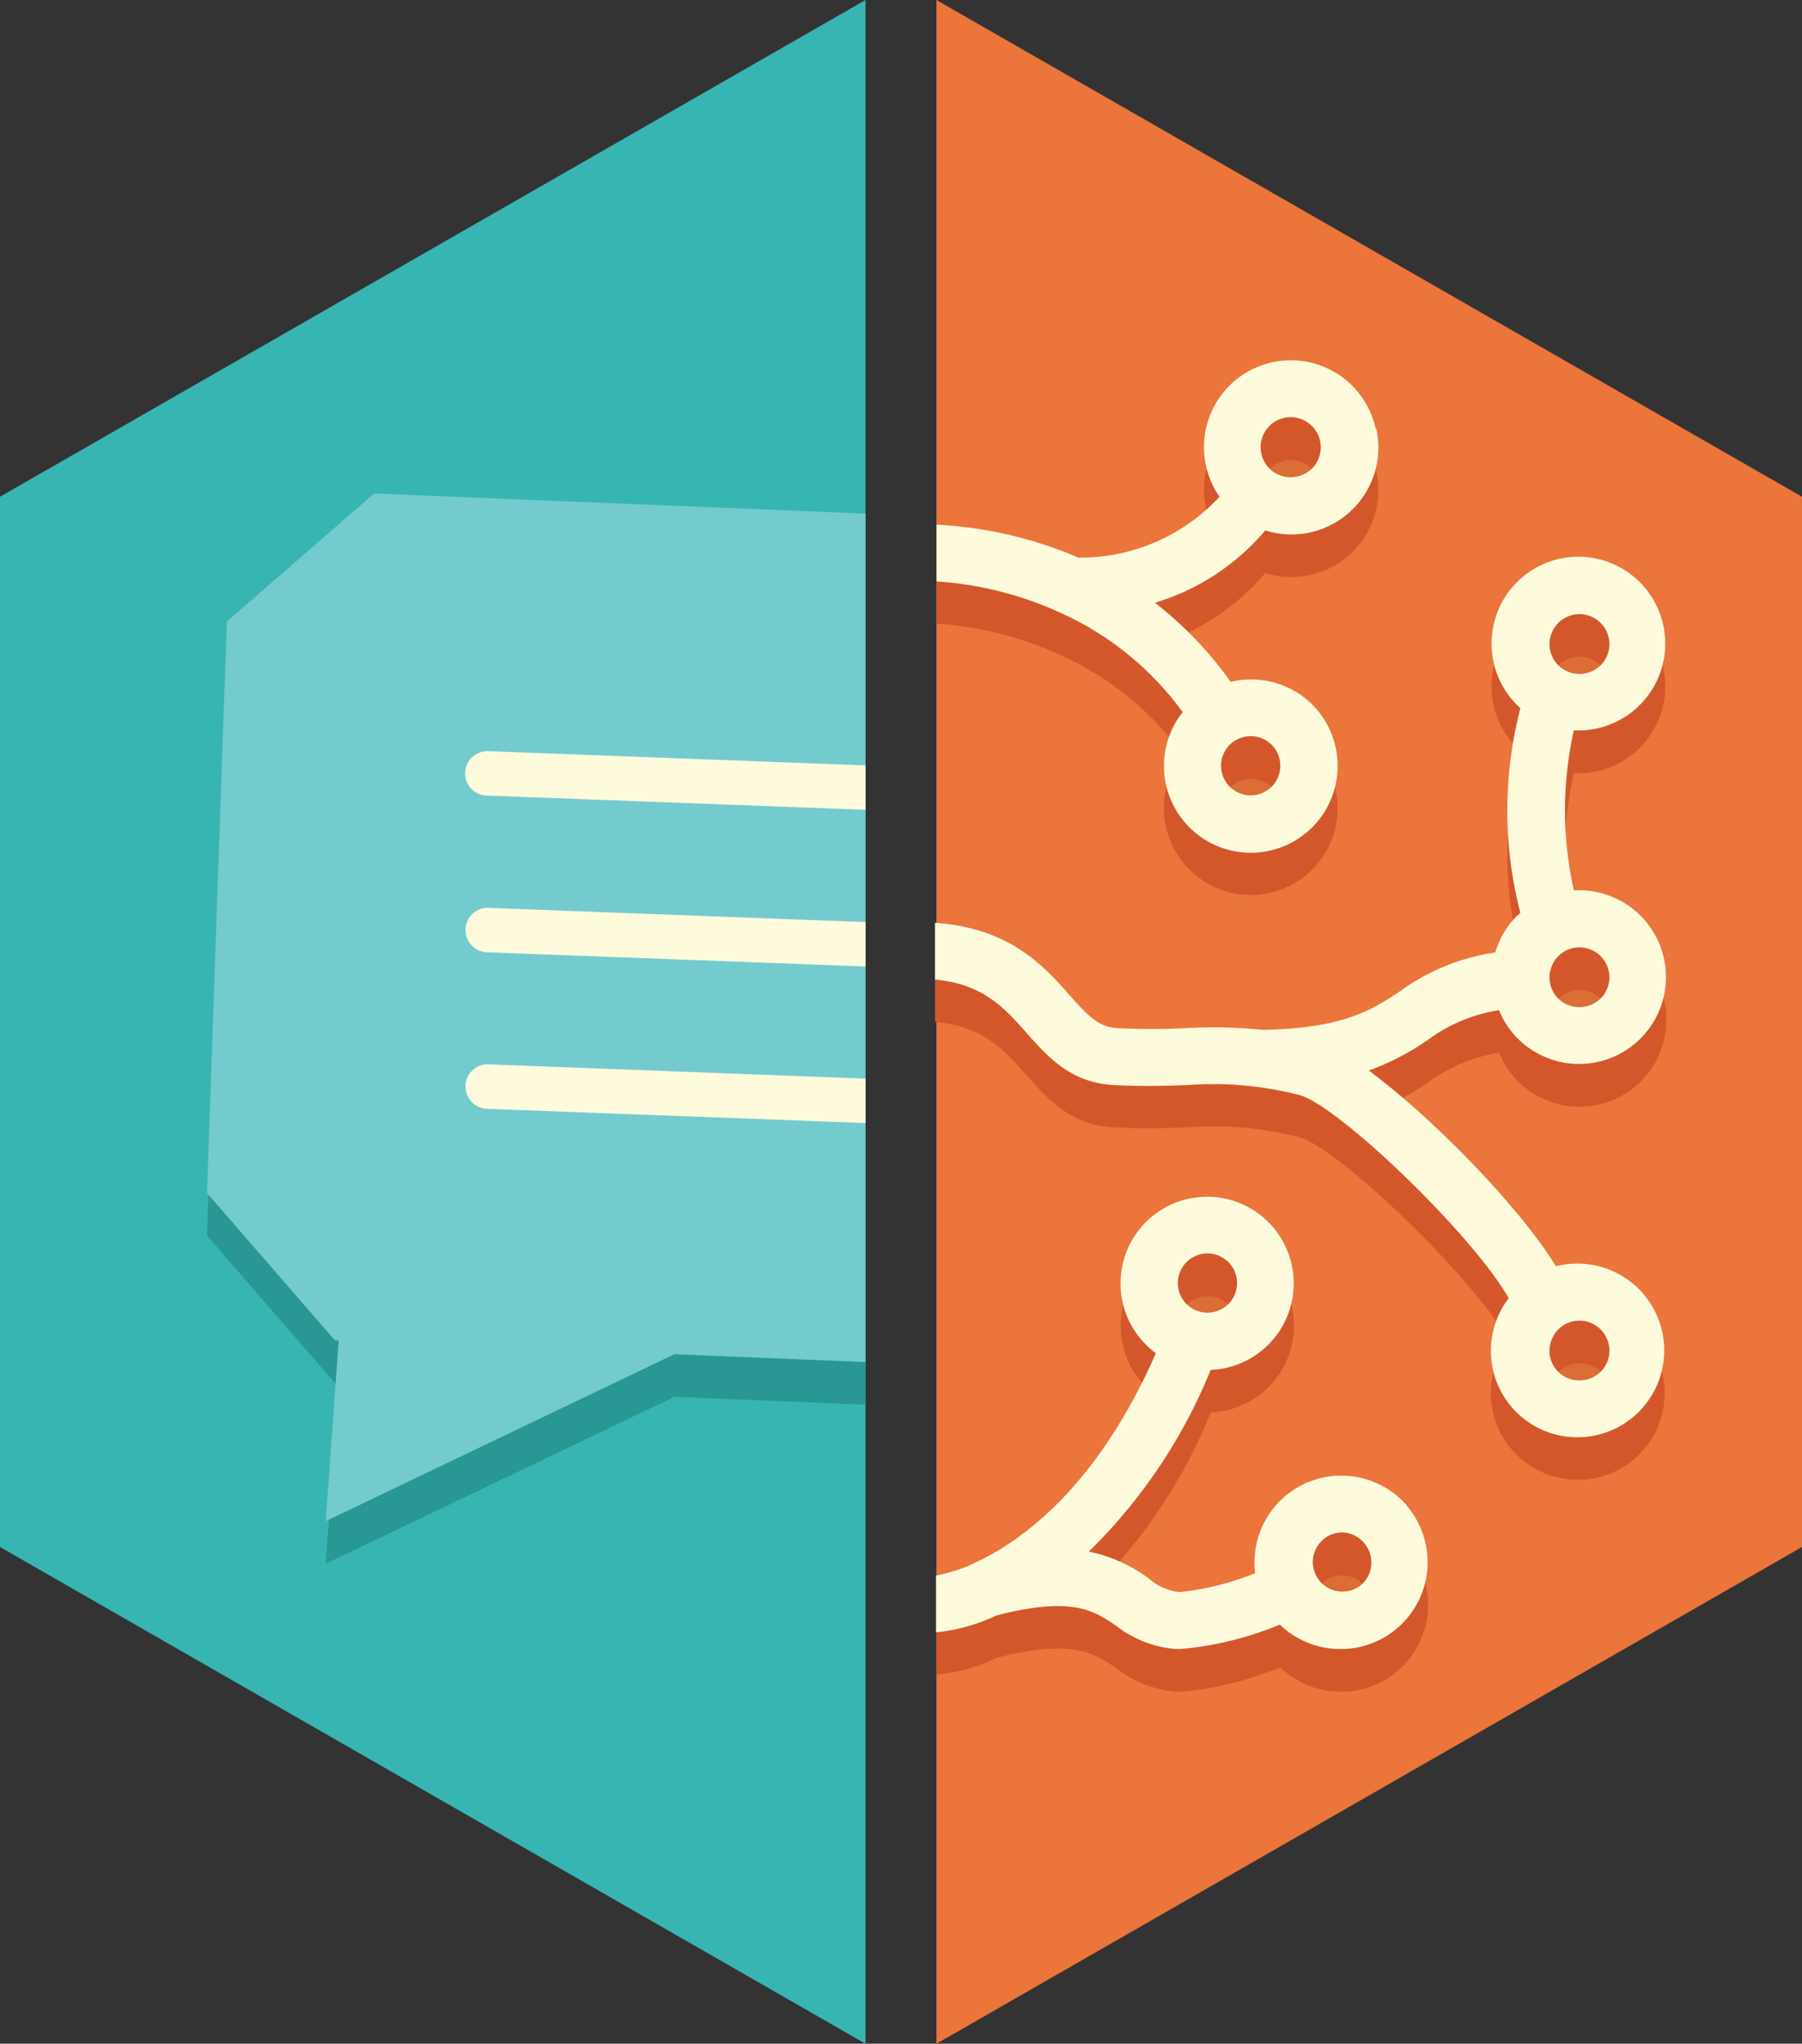 <svg xmlns="http://www.w3.org/2000/svg" viewBox="0 0 243.41 275.99"><rect x="0" y="0" width="243.41" height="275.99" fill="#333333" stroke="none"/><defs><style>.cls-1{fill:#eb753a;}.cls-2{fill:#37b5b2;}.cls-3{fill:#299793;}.cls-4{fill:#73cbce;}.cls-5{fill:#fefbdc;}.cls-6{opacity:0.07;}.cls-7{fill:#010101;}.cls-8{fill:#d4572b;}</style></defs><title>CritiqueBrainz</title><g id="Layer_2" data-name="Layer 2"><g id="Layer_1-2" data-name="Layer 1"><polygon class="cls-1" points="126.49 0 126.49 275.99 243.41 208.91 243.41 67.08 126.49 0"/><polygon class="cls-2" points="116.91 0 0 67.08 0 208.91 116.91 275.99 116.91 0"/><polygon class="cls-3" points="30.64 89.68 27.96 166.86 45.23 186.75 45.75 186.77 44 211.17 91.09 188.63 116.91 189.69 116.91 75.11 50.54 72.39 30.64 89.68"/><polygon class="cls-4" points="30.64 83.93 27.96 161.11 45.23 181 45.75 181.02 44 205.42 91.09 182.88 116.91 183.94 116.91 69.36 50.54 66.64 30.64 83.93"/><path class="cls-5" d="M65.89,101.44a3,3,0,0,0-.12,6h0l51.14,1.92v-6L66,101.44Z"/><path class="cls-5" d="M62.89,125.48a3,3,0,0,0,2.88,3.12h0l51.14,1.92v-6L66,122.6a3,3,0,0,0-3.12,2.77Z"/><path class="cls-5" d="M62.89,146.62a3,3,0,0,0,2.88,3.12h0l51.14,1.92v-6L66,143.73a3,3,0,0,0-3.12,2.77S62.89,146.59,62.89,146.62Z"/><g class="cls-6"><path class="cls-7" d="M159.67,175.83a4,4,0,1,1-.44,3.07A4,4,0,0,1,159.67,175.83Zm24.15,42.9a4,4,0,1,1-2.64-7.13,4.06,4.06,0,0,1,4.06,4.06h0v.3A4,4,0,0,1,183.82,218.73Z"/><path class="cls-7" d="M143.76,87.41Z"/><path class="cls-7" d="M165.55,105.91a4,4,0,1,1,0,4.24A4,4,0,0,1,165.55,105.91Zm12.23-38.7a4.1,4.1,0,0,1-5.58,1.25l-.19-.12a4.05,4.05,0,1,1,5.77-1.13Z"/><path class="cls-7" d="M209.89,89.45a4,4,0,0,1,6.84,4.33h0A4.1,4.1,0,0,1,211.15,95l-.17-.12A4,4,0,0,1,209.89,89.45Zm0,45a4,4,0,0,1,6.84,4.33h0a4.1,4.1,0,0,1-5.58,1.25l-.17-.11a4,4,0,0,1-1.09-5.37Zm0,50.41a4,4,0,0,1,6.84,4.33,4.1,4.1,0,0,1-5.58,1.25l-.17-.11a4,4,0,0,1-1.09-5.44Z"/><path class="cls-7" d="M190.09,203.37a11.73,11.73,0,0,0-20.55,9.08A38.06,38.06,0,0,1,159.32,215a7.67,7.67,0,0,1-4.25-1.92,20.53,20.53,0,0,0-8-3.55A72.14,72.14,0,0,0,163.53,185a11.7,11.7,0,1,0-7.4-2.26c-7.76,17.67-17.67,25.07-24.09,28.14a3.83,3.83,0,0,0-.69.33,21.58,21.58,0,0,1-4.91,1.55v7.67a24.13,24.13,0,0,0,8.15-2.28c10.25-2.61,13.11-.67,16.12,1.36a15.1,15.1,0,0,0,8.16,3.18h.59a45.25,45.25,0,0,0,13.42-3.3,11.75,11.75,0,0,0,8.26,3.3h0A11.73,11.73,0,0,0,190,203.31Zm-30.42-32.16a4,4,0,1,1-.44,3.07,4,4,0,0,1,.44-3.07Zm24.15,42.86a4,4,0,1,1-2.64-7.13,4.06,4.06,0,0,1,4.06,4.06h0v.3a4,4,0,0,1-1.42,2.76Z"/><path class="cls-7" d="M143.76,82.73Z"/><path class="cls-7" d="M185.81,57.84a11.73,11.73,0,1,0-21.08,9.24,25.59,25.59,0,0,1-19.05,8.22,55.87,55.87,0,0,0-19.17-4.45v7.67a47.53,47.53,0,0,1,16.75,4.24h0a41.38,41.38,0,0,1,16.5,13.42,12.1,12.1,0,0,0-.73,1,11.73,11.73,0,1,0,16.2-3.66,11.92,11.92,0,0,0-9-1.44A49.83,49.83,0,0,0,156,81.4a31.34,31.34,0,0,0,14.91-9.77,11.74,11.74,0,0,0,15-13.73Zm-20.26,43.45a4,4,0,1,1,0,4.24A4,4,0,0,1,165.55,101.29Zm12.23-38.7a4.1,4.1,0,0,1-5.58,1.25l-.19-.12a4.06,4.06,0,1,1,5.77-1.16Z"/><path class="cls-7" d="M202.49,136.42a11.5,11.5,0,0,0,4,5.08l.54.36a11.73,11.73,0,1,0,6.27-21.64h-.71a49.31,49.31,0,0,1,0-21.58h.65a11.73,11.73,0,1,0-8-3.12l.13.12a54.91,54.91,0,0,0,0,27.64c-.27.25-.56.48-.82.77a12,12,0,0,0-1.21,1.57,11.81,11.81,0,0,0-1.36,3,29.13,29.13,0,0,0-13,5.33c-3.83,2.53-7.67,4.93-18.48,5.12a62.56,62.56,0,0,0-10.27-.23,92.48,92.48,0,0,1-9.3,0c-2.55-.13-4-1.69-6.63-4.64-3.45-3.93-8.09-8.91-18-9.58v7.67c6.31.57,9.2,3.62,12.19,7s6.08,6.94,12,7.24c4.06.21,7.21.1,10,0a46.42,46.42,0,0,1,15,1.34c5,1.23,23.19,18.53,28.31,27.45a8.13,8.13,0,0,0-.59.82,11.69,11.69,0,0,0,3.1,15.81l.54.36A11.73,11.73,0,1,0,210.17,171c-4.91-8-16.58-20-25.28-26.43a34.84,34.84,0,0,0,8.07-4.2A21.68,21.68,0,0,1,202.49,136.42Zm7.44-51.6a4,4,0,0,1,6.84,4.33h0a4.1,4.1,0,0,1-5.58,1.25l-.17-.12a4,4,0,0,1-1.09-5.44Zm0,45a4,4,0,0,1,6.84,4.33h0a4.1,4.1,0,0,1-5.58,1.25l-.17-.11a4,4,0,0,1-1.09-5.44Zm0,50.41a4,4,0,0,1,6.84,4.33h0a4.1,4.1,0,0,1-5.58,1.25l-.17-.11a4,4,0,0,1-1.09-5.44Z"/></g><path class="cls-8" d="M190.09,209.12a11.73,11.73,0,0,0-20.55,9.08,38.06,38.06,0,0,1-10.22,2.55,7.67,7.67,0,0,1-4.25-1.92,20.53,20.53,0,0,0-8-3.55,72.14,72.14,0,0,0,16.49-24.55,11.7,11.7,0,1,0-7.4-2.26c-7.76,17.67-17.67,25.07-24.09,28.14a3.83,3.83,0,0,0-.69.33,21.58,21.58,0,0,1-4.91,1.55v7.67a24.13,24.13,0,0,0,8.15-2.28c10.25-2.61,13.11-.67,16.12,1.36a15.1,15.1,0,0,0,8.18,3.22h.59a45.25,45.25,0,0,0,13.42-3.3,11.75,11.75,0,0,0,8.26,3.3h0a11.73,11.73,0,0,0,8.89-19.36ZM159.67,177a4,4,0,1,1-.44,3.07,4,4,0,0,1,.44-3.07Zm24.15,42.86a4,4,0,1,1-2.64-7.13,4.06,4.06,0,0,1,4.06,4.06h0v.3a4,4,0,0,1-1.42,2.76Z"/><path class="cls-7" d="M143.76,87.41Z"/><path class="cls-8" d="M185.81,63.59a11.73,11.73,0,1,0-21.08,9.24A25.59,25.59,0,0,1,145.68,81a55.87,55.87,0,0,0-19.17-4.45v7.67a47.55,47.55,0,0,1,16.75,4.24h0a41.38,41.38,0,0,1,16.5,13.42,12.1,12.1,0,0,0-.73,1,11.73,11.73,0,1,0,16.2-3.66,11.92,11.92,0,0,0-9-1.44A49.83,49.83,0,0,0,156,87.15a31.34,31.34,0,0,0,14.91-9.77,11.74,11.74,0,0,0,15-13.73Zm-20.26,43.47a4,4,0,1,1,0,4.24A4,4,0,0,1,165.55,107.06Zm12.23-38.7a4.1,4.1,0,0,1-5.58,1.25l-.19-.12a4.05,4.05,0,1,1,5.77-1.13Z"/><path class="cls-8" d="M202.49,142.17a11.5,11.5,0,0,0,4,5.08l.54.36A11.73,11.73,0,1,0,213.3,126h-.71a49.31,49.31,0,0,1,0-21.58h.65a11.73,11.73,0,1,0-8-3.12l.13.12a54.91,54.91,0,0,0,0,27.64c-.27.25-.56.48-.82.77a12,12,0,0,0-1.21,1.57,11.81,11.81,0,0,0-1.36,3,29.13,29.13,0,0,0-13,5.33c-3.83,2.53-7.67,4.93-18.48,5.12a62.56,62.56,0,0,0-10.27-.23,92.48,92.48,0,0,1-9.3,0c-2.55-.13-4-1.69-6.63-4.64-3.45-3.93-8.09-8.91-18-9.58V138c6.31.57,9.2,3.62,12.19,7s6.08,6.94,12,7.24c4.06.21,7.21.1,10,0a46.42,46.42,0,0,1,15,1.34c5,1.23,23.19,18.53,28.31,27.45a8.13,8.13,0,0,0-.59.82,11.69,11.69,0,0,0,3.1,15.81l.54.36a11.73,11.73,0,1,0,3.32-21.26c-4.91-8-16.58-20-25.28-26.43a34.84,34.84,0,0,0,8.07-4.2A21.68,21.68,0,0,1,202.49,142.17Zm7.44-51.6a4,4,0,0,1,6.84,4.33h0a4.1,4.1,0,0,1-5.58,1.25L211,96a4,4,0,0,1-1.09-5.44Zm0,45a4,4,0,0,1,6.84,4.33h0a4.1,4.1,0,0,1-5.58,1.25L211,141a4,4,0,0,1-1.09-5.44Zm0,50.41a4,4,0,0,1,6.84,4.33h0a4.1,4.1,0,0,1-5.58,1.25l-.17-.11a4,4,0,0,1-1.09-5.44Z"/><path class="cls-5" d="M190.09,203.37a11.73,11.73,0,0,0-20.55,9.08A38.06,38.06,0,0,1,159.32,215a7.67,7.67,0,0,1-4.25-1.92,20.53,20.53,0,0,0-8-3.55A72.14,72.14,0,0,0,163.53,185a11.7,11.7,0,1,0-7.4-2.26c-7.76,17.67-17.67,25.07-24.09,28.14a3.83,3.83,0,0,0-.69.33,21.58,21.58,0,0,1-4.91,1.55v7.67a24.13,24.13,0,0,0,8.15-2.28c10.25-2.61,13.11-.67,16.12,1.36a15.1,15.1,0,0,0,8.16,3.18h.59a45.25,45.25,0,0,0,13.42-3.3,11.75,11.75,0,0,0,8.26,3.3h0A11.73,11.73,0,0,0,190,203.31Zm-30.42-32.16a4,4,0,1,1-.44,3.07,4,4,0,0,1,.44-3.07Zm24.15,42.86a4,4,0,1,1-2.64-7.13,4.06,4.06,0,0,1,4.06,4.06h0v.3a4,4,0,0,1-1.42,2.76Z"/><path class="cls-5" d="M143.76,82.73Z"/><path class="cls-5" d="M185.81,57.84a11.73,11.73,0,1,0-21.08,9.24,25.59,25.59,0,0,1-19.05,8.22,55.87,55.87,0,0,0-19.17-4.45v7.67a47.53,47.53,0,0,1,16.75,4.24h0a41.38,41.38,0,0,1,16.5,13.42,12.1,12.1,0,0,0-.73,1,11.73,11.73,0,1,0,16.2-3.66,11.92,11.92,0,0,0-9-1.44A49.83,49.83,0,0,0,156,81.4a31.34,31.34,0,0,0,14.91-9.77,11.74,11.74,0,0,0,15-13.73Zm-20.26,43.45a4,4,0,1,1,0,4.24A4,4,0,0,1,165.55,101.29Zm12.23-38.7a4.1,4.1,0,0,1-5.58,1.25l-.19-.12a4.06,4.06,0,1,1,5.77-1.16Z"/><path class="cls-5" d="M202.49,136.42a11.5,11.5,0,0,0,4,5.08l.54.36a11.73,11.73,0,1,0,6.27-21.64h-.71a49.31,49.31,0,0,1,0-21.58h.65a11.73,11.73,0,1,0-8-3.12l.13.12a54.91,54.91,0,0,0,0,27.64c-.27.25-.56.48-.82.77a12,12,0,0,0-1.21,1.57,11.81,11.81,0,0,0-1.36,3,29.13,29.13,0,0,0-13,5.33c-3.83,2.53-7.67,4.93-18.48,5.12a62.56,62.56,0,0,0-10.27-.23,92.48,92.48,0,0,1-9.3,0c-2.55-.13-4-1.69-6.63-4.64-3.45-3.93-8.09-8.91-18-9.58v7.67c6.31.57,9.2,3.62,12.19,7s6.08,6.94,12,7.24c4.06.21,7.21.1,10,0a46.42,46.42,0,0,1,15,1.34c5,1.23,23.19,18.53,28.31,27.45a8.13,8.13,0,0,0-.59.82,11.69,11.69,0,0,0,3.1,15.81l.54.36A11.73,11.73,0,1,0,210.17,171c-4.91-8-16.58-20-25.28-26.43a34.84,34.84,0,0,0,8.07-4.2A21.68,21.68,0,0,1,202.49,136.42Zm7.44-51.6a4,4,0,0,1,6.84,4.33h0a4.1,4.1,0,0,1-5.58,1.25l-.17-.12a4,4,0,0,1-1.09-5.44Zm0,45a4,4,0,0,1,6.84,4.33h0a4.1,4.1,0,0,1-5.58,1.25l-.17-.11a4,4,0,0,1-1.09-5.44Zm0,50.41a4,4,0,0,1,6.84,4.33h0a4.1,4.1,0,0,1-5.58,1.25l-.17-.11a4,4,0,0,1-1.09-5.44Z"/></g></g></svg>